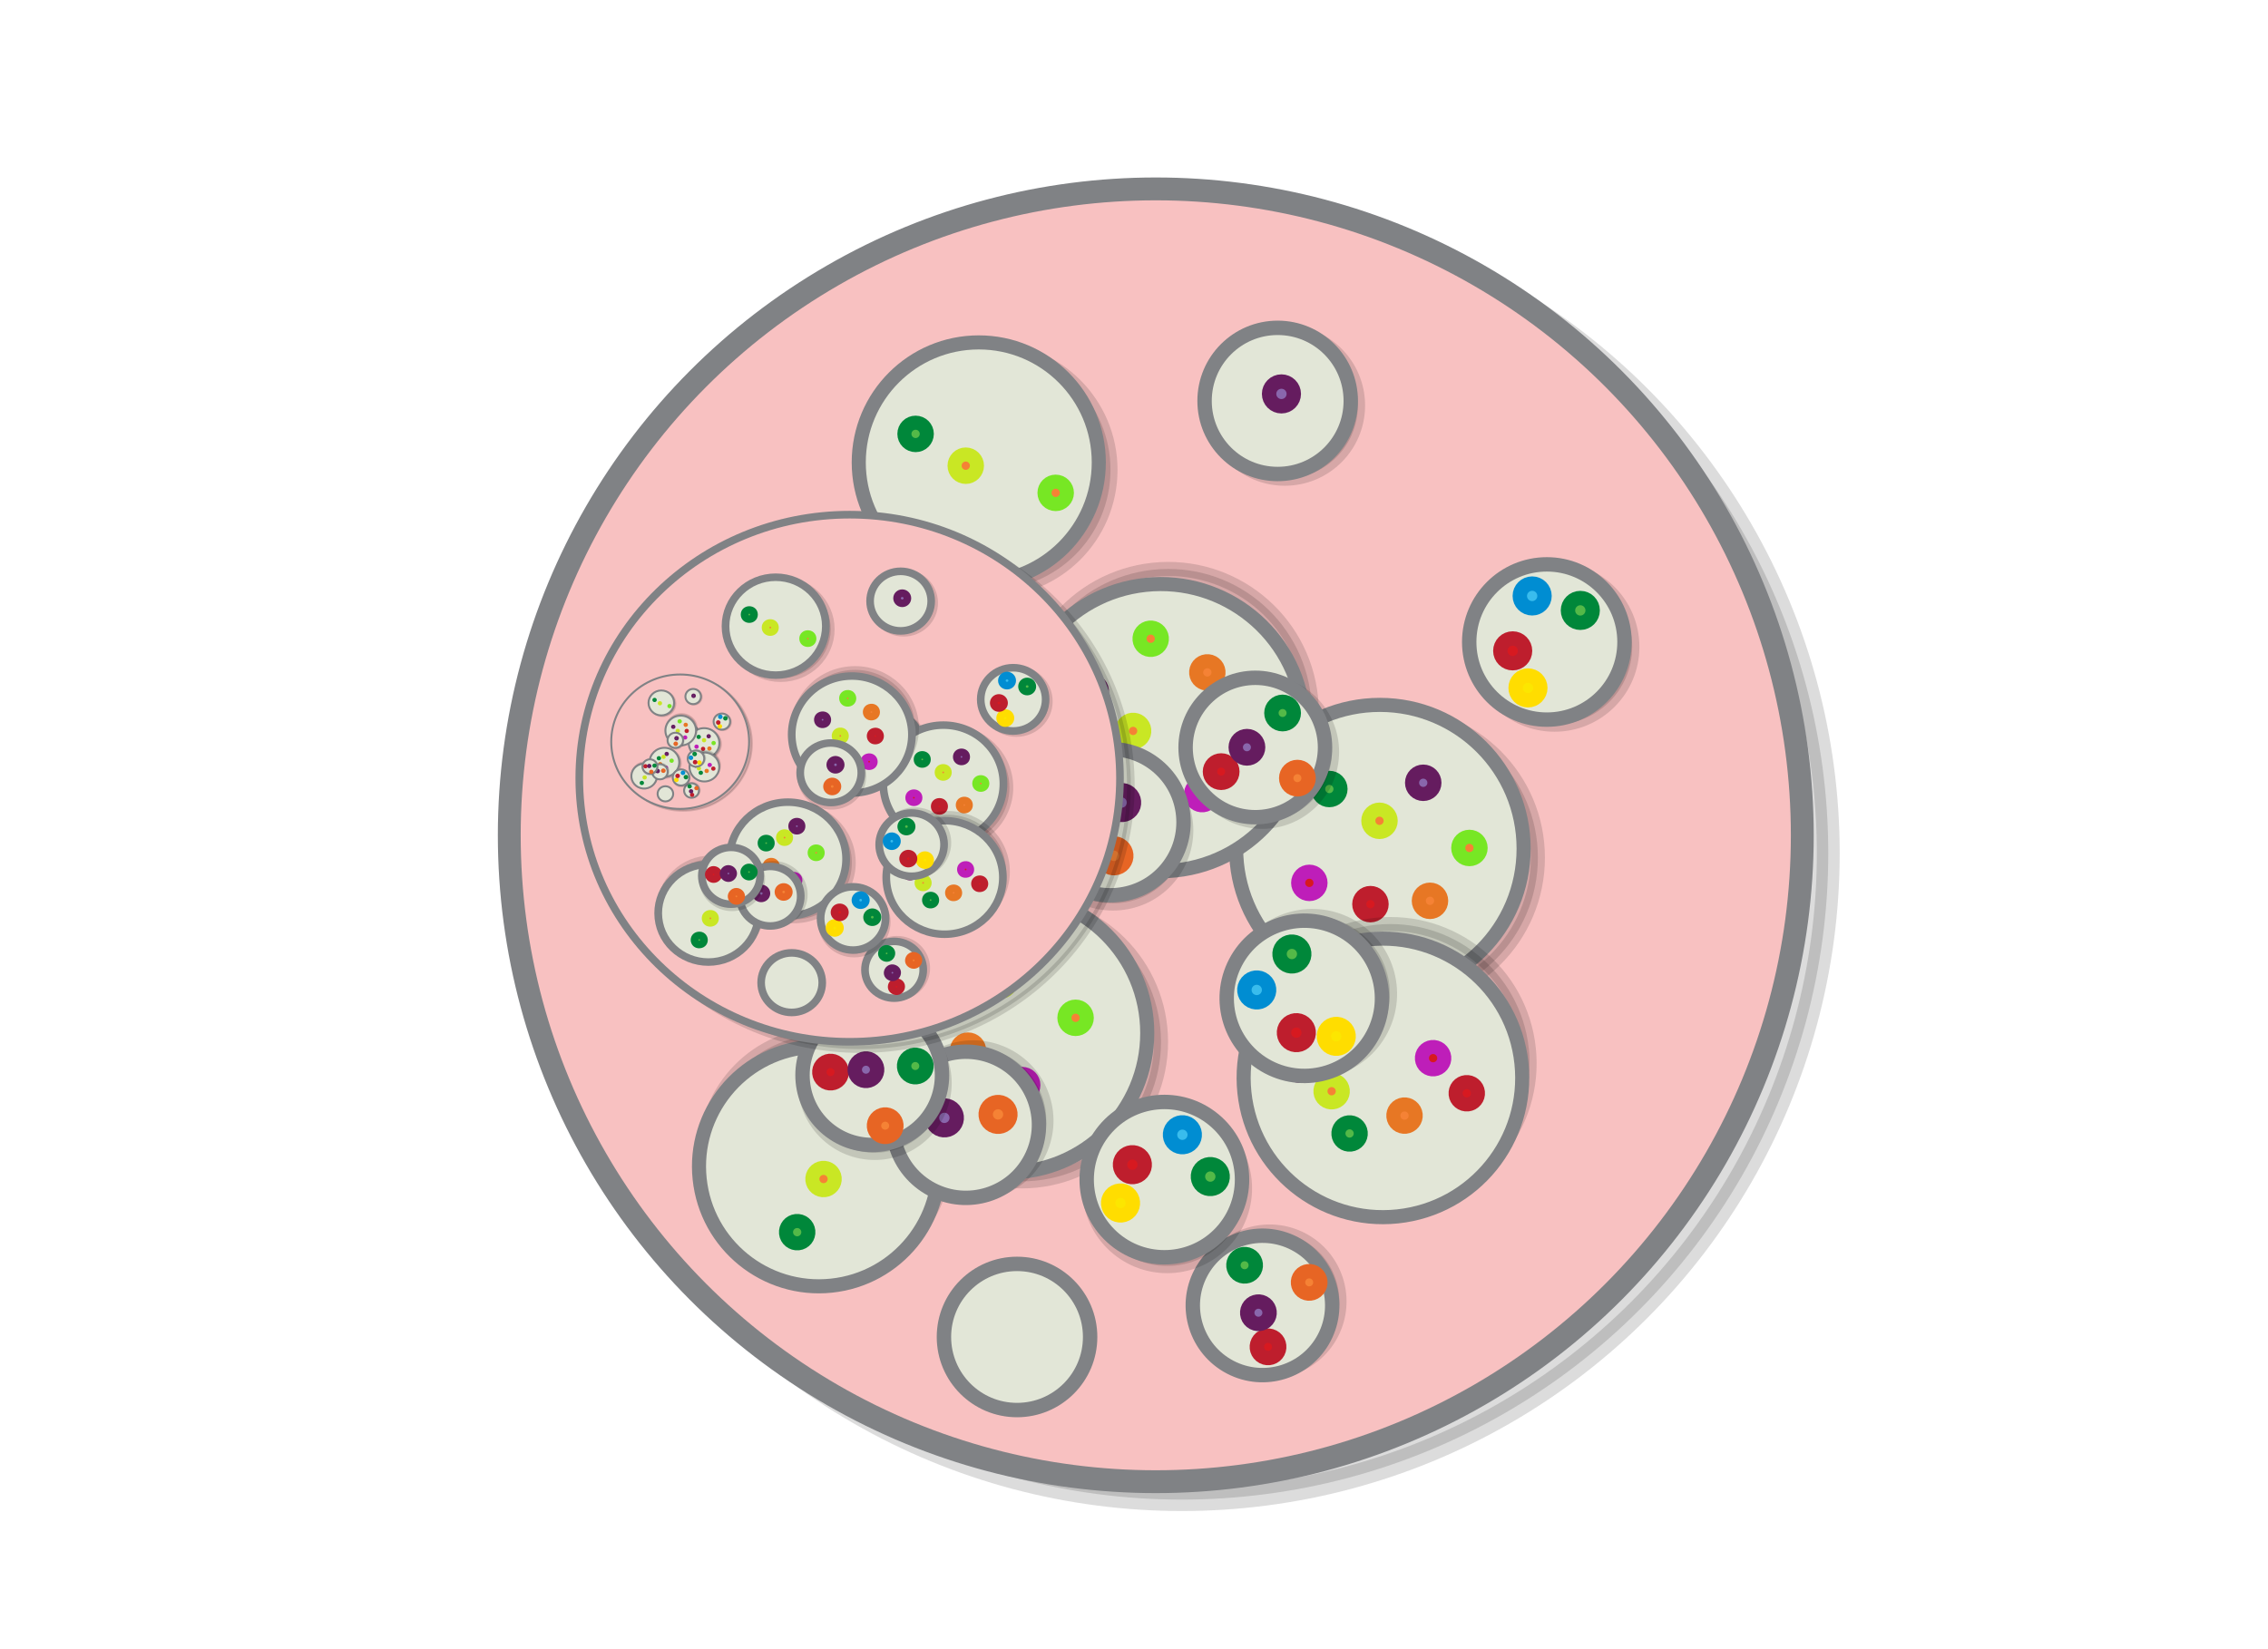 <?xml version="1.0" encoding="UTF-8" standalone="no"?>
<svg
   xmlns:dc="http://purl.org/dc/elements/1.1/"
   xmlns:cc="http://creativecommons.org/ns#"
   xmlns:rdf="http://www.w3.org/1999/02/22-rdf-syntax-ns#"
   xmlns:svg="http://www.w3.org/2000/svg"
   xmlns="http://www.w3.org/2000/svg"
   xmlns:sodipodi="http://sodipodi.sourceforge.net/DTD/sodipodi-0.dtd"
   xmlns:inkscape="http://www.inkscape.org/namespaces/inkscape"
   viewBox="0 0 595.3 432.9"
   version="1.1"
   id="svg7816"
   sodipodi:docname="russells_paradox_2.svg"
   inkscape:version="0.92.4 (5da689c313, 2019-01-14)">
  <defs
     id="defs7820">
    <inkscape:perspective
       sodipodi:type="inkscape:persp3d"
       inkscape:vp_x="0 : 216.45 : 1"
       inkscape:vp_y="0 : 1000 : 0"
       inkscape:vp_z="595.3 : 216.45 : 1"
       inkscape:persp3d-origin="297.65 : 144.3 : 1"
       id="perspective1172" />
  </defs>
  <sodipodi:namedview
     pagecolor="#ffffff"
     bordercolor="#666666"
     borderopacity="1"
     objecttolerance="10"
     gridtolerance="10"
     guidetolerance="10"
     inkscape:pageopacity="0"
     inkscape:pageshadow="2"
     inkscape:window-width="1920"
     inkscape:window-height="1057"
     id="namedview7818"
     showgrid="false"
     inkscape:zoom="1"
     inkscape:cx="183.12744"
     inkscape:cy="321.00458"
     inkscape:window-x="-8"
     inkscape:window-y="-8"
     inkscape:window-maximized="1"
     inkscape:current-layer="g853"
     inkscape:snap-global="false" />
  <circle
     stroke-miterlimit="10"
     cx="310.185"
     cy="223.987"
     r="169.694"
     id="circle7764"
     style="opacity:0.14;stroke:#000000;stroke-width:6;stroke-miterlimit:10;stroke-dasharray:none" />
  <circle
     stroke-miterlimit="10"
     cx="303.368"
     cy="219.285"
     r="169.694"
     id="circle7766"
     style="fill:#f8c1c1;stroke:#808285;stroke-width:6;stroke-miterlimit:10;stroke-dasharray:none;fill-opacity:1" />
  <g
     id="g853-0"
     transform="matrix(0.306,0,0,0.306,385.147,127.177)"
     style="stroke-width:12.095;stroke-miterlimit:10;stroke-dasharray:none">
    <circle
       style="opacity:0.14;stroke:#000000;stroke-width:12.095;stroke-miterlimit:10;stroke-dasharray:none"
       id="circle7768-2"
       r="102.951"
       cy="-12.502"
       cx="-409.071"
       stroke-miterlimit="10" />
    <circle
       style="fill:#e2e6d7;fill-opacity:1;stroke:#808285;stroke-width:12.095;stroke-miterlimit:10;stroke-dasharray:none"
       id="circle7770-0"
       r="102.951"
       cy="-18.905"
       cx="-419.087"
       stroke-miterlimit="10" />
    <circle
       style="opacity:0.14;stroke:#000000;stroke-width:12.095;stroke-miterlimit:10;stroke-dasharray:none"
       id="circle7776-8"
       r="119.6"
       cy="478.304"
       cx="-382.375"
       stroke-miterlimit="10" />
    <circle
       style="fill:#e2e6d7;fill-opacity:1;stroke:#808285;stroke-width:12.095;stroke-miterlimit:10;stroke-dasharray:none"
       id="circle7778-7"
       r="119.6"
       cy="470.704"
       cx="-394.175"
       stroke-miterlimit="10" />
    <circle
       style="fill:#d71920;stroke:#be1eb9;stroke-width:12.095;stroke-miterlimit:10;stroke-dasharray:none;stroke-opacity:1"
       id="circle7780-3"
       r="9.6"
       cy="515.324"
       cx="-381.835"
       stroke-miterlimit="10" />
    <circle
       style="fill:#f58235;stroke:#77e724;stroke-width:12.095;stroke-miterlimit:10;stroke-dasharray:none;stroke-opacity:1"
       id="circle7782-3"
       r="9.6"
       cy="457.587"
       cx="-336.049"
       stroke-miterlimit="10" />
    <circle
       style="fill:#8967ac;stroke:#651c5f;stroke-width:12.095;stroke-miterlimit:10;stroke-dasharray:none"
       id="circle7784-1"
       r="9.6"
       cy="401.666"
       cx="-375.672"
       stroke-miterlimit="10" />
    <circle
       style="fill:#54b948;stroke:#00873a;stroke-width:12.095;stroke-miterlimit:10;stroke-dasharray:none"
       id="circle7786-9"
       r="9.6"
       cy="437.238"
       cx="-438.647"
       stroke-miterlimit="10" />
    <circle
       style="opacity:0.14;stroke:#000000;stroke-width:12.095;stroke-miterlimit:10;stroke-dasharray:none"
       id="circle7764-0-8"
       r="123.298"
       cy="320.196"
       cx="-62.814"
       stroke-miterlimit="10" />
    <circle
       style="fill:#e2e6d7;fill-opacity:1;stroke:#808285;stroke-width:12.095;stroke-miterlimit:10;stroke-dasharray:none"
       id="circle7766-2-3"
       r="123.298"
       cy="312.421"
       cx="-75.032"
       stroke-miterlimit="10" />
    <circle
       style="fill:#f58235;stroke:#e77724;stroke-width:12.095;stroke-miterlimit:10;stroke-dasharray:none;stroke-opacity:1"
       id="circle7782-3-9"
       r="9.6"
       cy="485.767"
       cx="-428.312"
       stroke-miterlimit="10" />
    <circle
       style="fill:#f58235;stroke:#c9e724;stroke-width:12.095;stroke-miterlimit:10;stroke-dasharray:none;stroke-opacity:1"
       id="circle7782-3-3"
       r="9.6"
       cy="425.699"
       cx="-400.934"
       stroke-miterlimit="10" />
    <circle
       style="fill:#d71920;stroke:#be1e2d;stroke-width:12.095;stroke-miterlimit:10;stroke-dasharray:none"
       id="circle7780-3-8"
       r="9.6"
       cy="540.932"
       cx="-414.827"
       stroke-miterlimit="10" />
    <circle
       style="fill:#d71920;stroke:#be1eb9;stroke-width:12.095;stroke-miterlimit:10;stroke-dasharray:none;stroke-opacity:1"
       id="circle7780-3-4"
       r="9.6"
       cy="341.825"
       cx="-135.536"
       stroke-miterlimit="10" />
    <circle
       style="fill:#f58235;stroke:#77e724;stroke-width:12.095;stroke-miterlimit:10;stroke-dasharray:none;stroke-opacity:1"
       id="circle7782-3-7"
       r="9.6"
       cy="311.875"
       cx="1.782"
       stroke-miterlimit="10" />
    <circle
       style="fill:#8967ac;stroke:#651c5f;stroke-width:12.095;stroke-miterlimit:10;stroke-dasharray:none"
       id="circle7784-1-0"
       r="9.6"
       cy="255.954"
       cx="-37.841"
       stroke-miterlimit="10" />
    <circle
       style="fill:#54b948;stroke:#00873a;stroke-width:12.095;stroke-miterlimit:10;stroke-dasharray:none"
       id="circle7786-9-0"
       r="9.6"
       cy="261.287"
       cx="-118.386"
       stroke-miterlimit="10" />
    <circle
       style="fill:#f58235;stroke:#e77724;stroke-width:12.095;stroke-miterlimit:10;stroke-dasharray:none;stroke-opacity:1"
       id="circle7782-3-9-0"
       r="9.6"
       cy="357.217"
       cx="-32.047"
       stroke-miterlimit="10" />
    <circle
       style="fill:#f58235;stroke:#c9e724;stroke-width:12.095;stroke-miterlimit:10;stroke-dasharray:none;stroke-opacity:1"
       id="circle7782-3-3-7"
       r="9.6"
       cy="288.568"
       cx="-75.362"
       stroke-miterlimit="10" />
    <circle
       style="fill:#d71920;stroke:#be1e2d;stroke-width:12.095;stroke-miterlimit:10;stroke-dasharray:none"
       id="circle7780-3-8-7"
       r="9.6"
       cy="360.077"
       cx="-83.126"
       stroke-miterlimit="10" />
    <circle
       style="fill:#f58235;stroke:#77e724;stroke-width:12.095;stroke-miterlimit:10;stroke-dasharray:none;stroke-opacity:1"
       id="circle7782-3-7-8"
       r="9.6"
       cy="7.227"
       cx="-353.109"
       stroke-miterlimit="10" />
    <circle
       style="fill:#54b948;stroke:#00873a;stroke-width:12.095;stroke-miterlimit:10;stroke-dasharray:none"
       id="circle7786-9-0-9"
       r="9.6"
       cy="-43.361"
       cx="-473.277"
       stroke-miterlimit="10" />
    <circle
       style="fill:#f58235;stroke:#c9e724;stroke-width:12.095;stroke-miterlimit:10;stroke-dasharray:none;stroke-opacity:1"
       id="circle7782-3-3-7-4"
       r="9.6"
       cy="-16.08"
       cx="-430.252"
       stroke-miterlimit="10" />
  </g>
  <g
     id="g853-0-7"
     transform="matrix(-0.032,-0.304,0.304,-0.032,207.28,178.209)"
     style="stroke-width:12.095;stroke-miterlimit:10;stroke-dasharray:none">
    <circle
       style="opacity:0.14;stroke:#000000;stroke-width:12.095;stroke-miterlimit:10;stroke-dasharray:none"
       id="circle7768-2-2"
       r="102.951"
       cy="-12.502"
       cx="-409.071"
       stroke-miterlimit="10" />
    <circle
       style="fill:#e2e6d7;fill-opacity:1;stroke:#808285;stroke-width:12.095;stroke-miterlimit:10;stroke-dasharray:none"
       id="circle7770-0-0"
       r="102.951"
       cy="-18.905"
       cx="-419.087"
       stroke-miterlimit="10" />
    <circle
       style="opacity:0.14;stroke:#000000;stroke-width:12.095;stroke-miterlimit:10;stroke-dasharray:none"
       id="circle7776-8-6"
       r="119.6"
       cy="478.304"
       cx="-382.375"
       stroke-miterlimit="10" />
    <circle
       style="fill:#e2e6d7;fill-opacity:1;stroke:#808285;stroke-width:12.095;stroke-miterlimit:10;stroke-dasharray:none"
       id="circle7778-7-9"
       r="119.6"
       cy="470.704"
       cx="-394.175"
       stroke-miterlimit="10" />
    <circle
       style="fill:#d71920;stroke:#be1eb9;stroke-width:12.095;stroke-miterlimit:10;stroke-dasharray:none;stroke-opacity:1"
       id="circle7780-3-80"
       r="9.6"
       cy="515.324"
       cx="-381.835"
       stroke-miterlimit="10" />
    <circle
       style="fill:#f58235;stroke:#77e724;stroke-width:12.095;stroke-miterlimit:10;stroke-dasharray:none;stroke-opacity:1"
       id="circle7782-3-1"
       r="9.6"
       cy="457.587"
       cx="-336.049"
       stroke-miterlimit="10" />
    <circle
       style="fill:#8967ac;stroke:#651c5f;stroke-width:12.095;stroke-miterlimit:10;stroke-dasharray:none"
       id="circle7784-1-9"
       r="9.6"
       cy="401.666"
       cx="-375.672"
       stroke-miterlimit="10" />
    <circle
       style="fill:#54b948;stroke:#00873a;stroke-width:12.095;stroke-miterlimit:10;stroke-dasharray:none"
       id="circle7786-9-5"
       r="9.6"
       cy="437.238"
       cx="-438.647"
       stroke-miterlimit="10" />
    <circle
       style="opacity:0.14;stroke:#000000;stroke-width:12.095;stroke-miterlimit:10;stroke-dasharray:none"
       id="circle7764-0-8-7"
       r="123.298"
       cy="320.196"
       cx="-62.814"
       stroke-miterlimit="10" />
    <circle
       style="fill:#e2e6d7;fill-opacity:1;stroke:#808285;stroke-width:12.095;stroke-miterlimit:10;stroke-dasharray:none"
       id="circle7766-2-3-1"
       r="123.298"
       cy="312.421"
       cx="-75.032"
       stroke-miterlimit="10" />
    <circle
       style="fill:#f58235;stroke:#e77724;stroke-width:12.095;stroke-miterlimit:10;stroke-dasharray:none;stroke-opacity:1"
       id="circle7782-3-9-06"
       r="9.6"
       cy="485.767"
       cx="-428.312"
       stroke-miterlimit="10" />
    <circle
       style="fill:#f58235;stroke:#c9e724;stroke-width:12.095;stroke-miterlimit:10;stroke-dasharray:none;stroke-opacity:1"
       id="circle7782-3-3-8"
       r="9.6"
       cy="425.699"
       cx="-400.934"
       stroke-miterlimit="10" />
    <circle
       style="fill:#d71920;stroke:#be1e2d;stroke-width:12.095;stroke-miterlimit:10;stroke-dasharray:none"
       id="circle7780-3-8-9"
       r="9.6"
       cy="540.932"
       cx="-414.827"
       stroke-miterlimit="10" />
    <circle
       style="fill:#d71920;stroke:#be1eb9;stroke-width:12.095;stroke-miterlimit:10;stroke-dasharray:none;stroke-opacity:1"
       id="circle7780-3-4-6"
       r="9.6"
       cy="341.825"
       cx="-135.536"
       stroke-miterlimit="10" />
    <circle
       style="fill:#f58235;stroke:#77e724;stroke-width:12.095;stroke-miterlimit:10;stroke-dasharray:none;stroke-opacity:1"
       id="circle7782-3-7-9"
       r="9.6"
       cy="311.875"
       cx="1.782"
       stroke-miterlimit="10" />
    <circle
       style="fill:#8967ac;stroke:#651c5f;stroke-width:12.095;stroke-miterlimit:10;stroke-dasharray:none"
       id="circle7784-1-0-6"
       r="9.6"
       cy="255.954"
       cx="-37.841"
       stroke-miterlimit="10" />
    <circle
       style="fill:#54b948;stroke:#00873a;stroke-width:12.095;stroke-miterlimit:10;stroke-dasharray:none"
       id="circle7786-9-0-1"
       r="9.6"
       cy="261.287"
       cx="-118.386"
       stroke-miterlimit="10" />
    <circle
       style="fill:#f58235;stroke:#e77724;stroke-width:12.095;stroke-miterlimit:10;stroke-dasharray:none;stroke-opacity:1"
       id="circle7782-3-9-0-9"
       r="9.6"
       cy="357.217"
       cx="-32.047"
       stroke-miterlimit="10" />
    <circle
       style="fill:#f58235;stroke:#c9e724;stroke-width:12.095;stroke-miterlimit:10;stroke-dasharray:none;stroke-opacity:1"
       id="circle7782-3-3-7-3"
       r="9.6"
       cy="288.568"
       cx="-75.362"
       stroke-miterlimit="10" />
    <circle
       style="fill:#d71920;stroke:#be1e2d;stroke-width:12.095;stroke-miterlimit:10;stroke-dasharray:none"
       id="circle7780-3-8-7-5"
       r="9.6"
       cy="360.077"
       cx="-83.126"
       stroke-miterlimit="10" />
    <circle
       style="fill:#f58235;stroke:#77e724;stroke-width:12.095;stroke-miterlimit:10;stroke-dasharray:none;stroke-opacity:1"
       id="circle7782-3-7-8-7"
       r="9.6"
       cy="7.227"
       cx="-353.109"
       stroke-miterlimit="10" />
    <circle
       style="fill:#54b948;stroke:#00873a;stroke-width:12.095;stroke-miterlimit:10;stroke-dasharray:none"
       id="circle7786-9-0-9-8"
       r="9.6"
       cy="-43.361"
       cx="-473.277"
       stroke-miterlimit="10" />
    <circle
       style="fill:#f58235;stroke:#c9e724;stroke-width:12.095;stroke-miterlimit:10;stroke-dasharray:none;stroke-opacity:1"
       id="circle7782-3-3-7-4-8"
       r="9.6"
       cy="-16.08"
       cx="-430.252"
       stroke-miterlimit="10" />
  </g>
  <g
     id="g853-8"
     transform="matrix(0.142,-0.271,0.271,0.142,267.467,197.889)"
     style="stroke-width:12.355;stroke-miterlimit:10;stroke-dasharray:none">
    <circle
       style="opacity:0.14;stroke:#000000;stroke-width:12.355;stroke-miterlimit:10;stroke-dasharray:none"
       id="circle7768-6"
       r="62.7"
       cy="111.285"
       cx="-297.022"
       stroke-miterlimit="10" />
    <circle
       style="fill:#e2e6d7;fill-opacity:1;stroke:#808285;stroke-width:12.355;stroke-miterlimit:10;stroke-dasharray:none"
       id="circle7770-4"
       r="62.7"
       cy="107.386"
       cx="-303.123"
       stroke-miterlimit="10" />
    <circle
       style="opacity:0.14;stroke:#000000;stroke-width:12.355;stroke-miterlimit:10;stroke-dasharray:none"
       id="circle7776-5"
       r="59.8"
       cy="408.527"
       cx="-316.397"
       stroke-miterlimit="10" />
    <circle
       style="fill:#e2e6d7;fill-opacity:1;stroke:#808285;stroke-width:12.355;stroke-miterlimit:10;stroke-dasharray:none"
       id="circle7778-5"
       r="59.8"
       cy="404.727"
       cx="-322.297"
       stroke-miterlimit="10" />
    <circle
       style="fill:#d71920;stroke:#be1e2d;stroke-width:12.355;stroke-miterlimit:10;stroke-dasharray:none"
       id="circle7780-4"
       r="9.6"
       cy="425.427"
       cx="-351.597"
       stroke-miterlimit="10" />
    <circle
       style="fill:#f58235;stroke:#e76524;stroke-width:12.355;stroke-miterlimit:10;stroke-dasharray:none"
       id="circle7782-2"
       r="9.6"
       cy="431.027"
       cx="-286.197"
       stroke-miterlimit="10" />
    <circle
       style="fill:#8967ac;stroke:#651c5f;stroke-width:12.355;stroke-miterlimit:10;stroke-dasharray:none"
       id="circle7784-4"
       r="9.6"
       cy="404.527"
       cx="-329.497"
       stroke-miterlimit="10" />
    <circle
       style="fill:#54b948;stroke:#00873a;stroke-width:12.355;stroke-miterlimit:10;stroke-dasharray:none"
       id="circle7786-8"
       r="9.6"
       cy="375.127"
       cx="-298.897"
       stroke-miterlimit="10" />
    <circle
       style="fill:#8967ac;stroke:#651c5f;stroke-width:12.355;stroke-miterlimit:10;stroke-dasharray:none"
       id="circle7808-8"
       r="10.6"
       cy="88.286"
       cx="-306.422"
       stroke-miterlimit="10" />
    <circle
       style="fill:#f58235;stroke:#e76524;stroke-width:12.355;stroke-miterlimit:10;stroke-dasharray:none"
       id="circle7810-9"
       r="10.6"
       cy="127.686"
       cx="-282.422"
       stroke-miterlimit="10" />
    <circle
       style="opacity:0.14;stroke:#000000;stroke-width:12.355;stroke-miterlimit:10;stroke-dasharray:none"
       id="circle7764-0-7"
       r="66.6"
       cy="318.409"
       cx="-65.623"
       stroke-miterlimit="10" />
    <circle
       style="fill:#e2e6d7;fill-opacity:1;stroke:#808285;stroke-width:12.355;stroke-miterlimit:10;stroke-dasharray:none"
       id="circle7766-2-4"
       r="66.6"
       cy="314.209"
       cx="-72.223"
       stroke-miterlimit="10" />
    <circle
       style="fill:#fce600;stroke:#ffdd00;stroke-width:12.355;stroke-miterlimit:10;stroke-dasharray:none"
       id="circle7800-8-1"
       r="10.6"
       cy="353.609"
       cx="-88.423"
       stroke-miterlimit="10" />
    <circle
       style="fill:#39bced;stroke:#008dd2;stroke-width:12.355;stroke-miterlimit:10;stroke-dasharray:none"
       id="circle7802-8-3"
       r="10.6"
       cy="274.709"
       cx="-84.823"
       stroke-miterlimit="10" />
    <circle
       style="fill:#54b948;stroke:#00873a;stroke-width:12.355;stroke-miterlimit:10;stroke-dasharray:none"
       id="circle7804-1-9"
       r="10.6"
       cy="287.109"
       cx="-43.523"
       stroke-miterlimit="10" />
    <circle
       style="fill:#d71920;stroke:#be1e2d;stroke-width:12.355;stroke-miterlimit:10;stroke-dasharray:none"
       id="circle7806-3-9"
       r="10.6"
       cy="321.809"
       cx="-101.523"
       stroke-miterlimit="10" />
  </g>
  <g
     id="g853-5"
     transform="matrix(0.236,0.195,-0.195,0.236,383.935,249.61)"
     style="stroke-width:12.355;stroke-miterlimit:10;stroke-dasharray:none">
    <circle
       style="opacity:0.14;stroke:#000000;stroke-width:12.355;stroke-miterlimit:10;stroke-dasharray:none"
       id="circle7768-8"
       r="62.7"
       cy="111.285"
       cx="-297.022"
       stroke-miterlimit="10" />
    <circle
       style="fill:#e2e6d7;fill-opacity:1;stroke:#808285;stroke-width:12.355;stroke-miterlimit:10;stroke-dasharray:none"
       id="circle7770-2"
       r="62.7"
       cy="107.386"
       cx="-303.123"
       stroke-miterlimit="10" />
    <circle
       style="opacity:0.14;stroke:#000000;stroke-width:12.355;stroke-miterlimit:10;stroke-dasharray:none"
       id="circle7776-2"
       r="59.8"
       cy="408.527"
       cx="-316.397"
       stroke-miterlimit="10" />
    <circle
       style="fill:#e2e6d7;fill-opacity:1;stroke:#808285;stroke-width:12.355;stroke-miterlimit:10;stroke-dasharray:none"
       id="circle7778-3"
       r="59.8"
       cy="404.727"
       cx="-322.297"
       stroke-miterlimit="10" />
    <circle
       style="fill:#d71920;stroke:#be1e2d;stroke-width:12.355;stroke-miterlimit:10;stroke-dasharray:none"
       id="circle7780-37"
       r="9.6"
       cy="425.427"
       cx="-351.597"
       stroke-miterlimit="10" />
    <circle
       style="fill:#f58235;stroke:#e76524;stroke-width:12.355;stroke-miterlimit:10;stroke-dasharray:none"
       id="circle7782-6"
       r="9.6"
       cy="431.027"
       cx="-286.197"
       stroke-miterlimit="10" />
    <circle
       style="fill:#8967ac;stroke:#651c5f;stroke-width:12.355;stroke-miterlimit:10;stroke-dasharray:none"
       id="circle7784-0"
       r="9.6"
       cy="404.527"
       cx="-329.497"
       stroke-miterlimit="10" />
    <circle
       style="fill:#54b948;stroke:#00873a;stroke-width:12.355;stroke-miterlimit:10;stroke-dasharray:none"
       id="circle7786-5"
       r="9.6"
       cy="375.127"
       cx="-298.897"
       stroke-miterlimit="10" />
    <circle
       style="fill:#8967ac;stroke:#651c5f;stroke-width:12.355;stroke-miterlimit:10;stroke-dasharray:none"
       id="circle7808-0"
       r="10.6"
       cy="88.286"
       cx="-306.422"
       stroke-miterlimit="10" />
    <circle
       style="fill:#f58235;stroke:#e76524;stroke-width:12.355;stroke-miterlimit:10;stroke-dasharray:none"
       id="circle7810-7"
       r="10.6"
       cy="127.686"
       cx="-282.422"
       stroke-miterlimit="10" />
    <circle
       style="opacity:0.14;stroke:#000000;stroke-width:12.355;stroke-miterlimit:10;stroke-dasharray:none"
       id="circle7764-0-3"
       r="66.6"
       cy="318.409"
       cx="-65.623"
       stroke-miterlimit="10" />
    <circle
       style="fill:#e2e6d7;fill-opacity:1;stroke:#808285;stroke-width:12.355;stroke-miterlimit:10;stroke-dasharray:none"
       id="circle7766-2-7"
       r="66.6"
       cy="314.209"
       cx="-72.223"
       stroke-miterlimit="10" />
    <circle
       style="fill:#fce600;stroke:#ffdd00;stroke-width:12.355;stroke-miterlimit:10;stroke-dasharray:none"
       id="circle7800-8-7"
       r="10.6"
       cy="353.609"
       cx="-88.423"
       stroke-miterlimit="10" />
    <circle
       style="fill:#39bced;stroke:#008dd2;stroke-width:12.355;stroke-miterlimit:10;stroke-dasharray:none"
       id="circle7802-8-5"
       r="10.6"
       cy="274.709"
       cx="-84.823"
       stroke-miterlimit="10" />
    <circle
       style="fill:#54b948;stroke:#00873a;stroke-width:12.355;stroke-miterlimit:10;stroke-dasharray:none"
       id="circle7804-1-2"
       r="10.6"
       cy="287.109"
       cx="-43.523"
       stroke-miterlimit="10" />
    <circle
       style="fill:#d71920;stroke:#be1e2d;stroke-width:12.355;stroke-miterlimit:10;stroke-dasharray:none"
       id="circle7806-3-6"
       r="10.6"
       cy="321.809"
       cx="-101.523"
       stroke-miterlimit="10" />
  </g>
  <g
     id="g853"
     transform="matrix(0.306,0,0,0.306,428.115,72.391)"
     style="stroke-width:12.355;stroke-miterlimit:10;stroke-dasharray:none">
    <circle
       style="opacity:0.14;stroke:#000000;stroke-width:12.355;stroke-miterlimit:10;stroke-dasharray:none"
       id="circle7768"
       r="62.7"
       cy="111.285"
       cx="-297.022"
       stroke-miterlimit="10" />
    <circle
       style="fill:#e2e6d7;stroke:#808285;stroke-width:12.355;stroke-miterlimit:10;stroke-dasharray:none;fill-opacity:1"
       id="circle7770"
       r="62.7"
       cy="107.386"
       cx="-303.123"
       stroke-miterlimit="10" />
    <circle
       style="opacity:0.14;stroke:#000000;stroke-width:12.355;stroke-miterlimit:10;stroke-dasharray:none"
       id="circle7776"
       r="59.8"
       cy="408.527"
       cx="-316.397"
       stroke-miterlimit="10" />
    <circle
       style="fill:#e2e6d7;stroke:#808285;stroke-width:12.355;stroke-miterlimit:10;stroke-dasharray:none;fill-opacity:1"
       id="circle7778"
       r="59.8"
       cy="404.727"
       cx="-322.297"
       stroke-miterlimit="10" />
    <circle
       style="fill:#d71920;stroke:#be1e2d;stroke-width:12.355;stroke-miterlimit:10;stroke-dasharray:none"
       id="circle7780"
       r="9.6"
       cy="425.427"
       cx="-351.597"
       stroke-miterlimit="10" />
    <circle
       style="fill:#f58235;stroke:#e76524;stroke-width:12.355;stroke-miterlimit:10;stroke-dasharray:none"
       id="circle7782"
       r="9.6"
       cy="431.027"
       cx="-286.197"
       stroke-miterlimit="10" />
    <circle
       style="fill:#8967ac;stroke:#651c5f;stroke-width:12.355;stroke-miterlimit:10;stroke-dasharray:none"
       id="circle7784"
       r="9.6"
       cy="404.527"
       cx="-329.497"
       stroke-miterlimit="10" />
    <circle
       style="fill:#54b948;stroke:#00873a;stroke-width:12.355;stroke-miterlimit:10;stroke-dasharray:none"
       id="circle7786"
       r="9.6"
       cy="375.127"
       cx="-298.897"
       stroke-miterlimit="10" />
    <circle
       style="fill:#8967ac;stroke:#651c5f;stroke-width:12.355;stroke-miterlimit:10;stroke-dasharray:none"
       id="circle7808"
       r="10.6"
       cy="101.362"
       cx="-299.884"
       stroke-miterlimit="10" />
    <circle
       style="opacity:0.14;stroke:#000000;stroke-width:12.355;stroke-miterlimit:10;stroke-dasharray:none"
       id="circle7764-0"
       r="66.6"
       cy="318.409"
       cx="-65.623"
       stroke-miterlimit="10" />
    <circle
       style="fill:#e2e6d7;stroke:#808285;stroke-width:12.355;stroke-miterlimit:10;stroke-dasharray:none;fill-opacity:1"
       id="circle7766-2"
       r="66.6"
       cy="314.209"
       cx="-72.223"
       stroke-miterlimit="10" />
    <circle
       style="fill:#fce600;stroke:#ffdd00;stroke-width:12.355;stroke-miterlimit:10;stroke-dasharray:none"
       id="circle7800-8"
       r="10.6"
       cy="353.609"
       cx="-88.423"
       stroke-miterlimit="10" />
    <circle
       style="fill:#39bced;stroke:#008dd2;stroke-width:12.355;stroke-miterlimit:10;stroke-dasharray:none"
       id="circle7802-8"
       r="10.6"
       cy="274.709"
       cx="-84.823"
       stroke-miterlimit="10" />
    <circle
       style="fill:#54b948;stroke:#00873a;stroke-width:12.355;stroke-miterlimit:10;stroke-dasharray:none"
       id="circle7804-1"
       r="10.6"
       cy="287.109"
       cx="-43.523"
       stroke-miterlimit="10" />
    <circle
       style="fill:#d71920;stroke:#be1e2d;stroke-width:12.355;stroke-miterlimit:10;stroke-dasharray:none"
       id="circle7806-3"
       r="10.6"
       cy="321.809"
       cx="-101.523"
       stroke-miterlimit="10" />
    <circle
       style="fill:#e2e6d7;fill-opacity:1;stroke:#808285;stroke-width:12.355;stroke-miterlimit:10;stroke-dasharray:none"
       id="circle7770-49"
       r="62.7"
       cy="910.446"
       cx="-526.685"
       stroke-miterlimit="10" />
    <g
       id="g2460"
       style="stroke-width:6.538;stroke-miterlimit:10;stroke-dasharray:none">
      <ellipse
         ry="226.115"
         rx="231.899"
         style="opacity:0.14;stroke:#000000;stroke-width:6.538;stroke-miterlimit:10;stroke-dasharray:none"
         id="circle7764-9"
         cy="437.356"
         cx="-660.96"
         stroke-miterlimit="10" />
      <ellipse
         ry="226.115"
         rx="231.899"
         style="fill:#f8c1c1;fill-opacity:1;stroke:#808285;stroke-width:6.538;stroke-miterlimit:10;stroke-dasharray:none"
         id="circle7766-4"
         cy="431.091"
         cx="-670.275"
         stroke-miterlimit="10" />
      <ellipse
         ry="25.557"
         rx="26.211"
         stroke-miterlimit="10"
         cx="-623.967"
         cy="280.717"
         id="circle7768-23"
         style="opacity:0.14;stroke:#000000;stroke-width:6.538;stroke-miterlimit:10;stroke-dasharray:none" />
      <ellipse
         ry="25.557"
         rx="26.211"
         stroke-miterlimit="10"
         cx="-626.517"
         cy="279.128"
         id="circle7770-26"
         style="fill:#e2e6d7;fill-opacity:1;stroke:#808285;stroke-width:6.538;stroke-miterlimit:10;stroke-dasharray:none" />
      <ellipse
         ry="24.375"
         rx="24.999"
         stroke-miterlimit="10"
         cx="-632.066"
         cy="401.877"
         id="circle7776-6"
         style="opacity:0.14;stroke:#000000;stroke-width:6.538;stroke-miterlimit:10;stroke-dasharray:none" />
      <ellipse
         ry="24.375"
         rx="24.999"
         stroke-miterlimit="10"
         cx="-634.533"
         cy="400.328"
         id="circle7778-1"
         style="fill:#e2e6d7;fill-opacity:1;stroke:#808285;stroke-width:6.538;stroke-miterlimit:10;stroke-dasharray:none" />
      <ellipse
         ry="3.913"
         rx="4.013"
         stroke-miterlimit="10"
         cx="-646.781"
         cy="408.765"
         id="circle7780-377"
         style="fill:#d71920;stroke:#be1e2d;stroke-width:6.538;stroke-miterlimit:10;stroke-dasharray:none" />
      <ellipse
         ry="3.913"
         rx="4.013"
         stroke-miterlimit="10"
         cx="-619.442"
         cy="411.048"
         id="circle7782-4"
         style="fill:#f58235;stroke:#e76524;stroke-width:6.538;stroke-miterlimit:10;stroke-dasharray:none" />
      <ellipse
         ry="3.913"
         rx="4.013"
         stroke-miterlimit="10"
         cx="-637.543"
         cy="400.246"
         id="circle7784-13"
         style="fill:#8967ac;stroke:#651c5f;stroke-width:6.538;stroke-miterlimit:10;stroke-dasharray:none" />
      <ellipse
         ry="3.913"
         rx="4.013"
         stroke-miterlimit="10"
         cx="-624.751"
         cy="388.263"
         id="circle7786-7"
         style="fill:#54b948;stroke:#00873a;stroke-width:6.538;stroke-miterlimit:10;stroke-dasharray:none" />
      <ellipse
         ry="4.321"
         rx="4.431"
         stroke-miterlimit="10"
         cx="-625.164"
         cy="276.672"
         id="circle7808-6"
         style="fill:#8967ac;stroke:#651c5f;stroke-width:6.538;stroke-miterlimit:10;stroke-dasharray:none" />
      <ellipse
         ry="27.147"
         rx="27.841"
         stroke-miterlimit="10"
         cx="-527.233"
         cy="365.143"
         id="circle7764-0-72"
         style="opacity:0.14;stroke:#000000;stroke-width:6.538;stroke-miterlimit:10;stroke-dasharray:none" />
      <ellipse
         ry="27.147"
         rx="27.841"
         stroke-miterlimit="10"
         cx="-529.992"
         cy="363.432"
         id="circle7766-2-72"
         style="fill:#e2e6d7;fill-opacity:1;stroke:#808285;stroke-width:6.538;stroke-miterlimit:10;stroke-dasharray:none" />
      <ellipse
         ry="4.321"
         rx="4.431"
         stroke-miterlimit="10"
         cx="-536.764"
         cy="379.491"
         id="circle7800-8-70"
         style="fill:#fce600;stroke:#ffdd00;stroke-width:6.538;stroke-miterlimit:10;stroke-dasharray:none" />
      <ellipse
         ry="4.321"
         rx="4.431"
         stroke-miterlimit="10"
         cx="-535.259"
         cy="347.331"
         id="circle7802-8-1"
         style="fill:#39bced;stroke:#008dd2;stroke-width:6.538;stroke-miterlimit:10;stroke-dasharray:none" />
      <ellipse
         ry="4.321"
         rx="4.431"
         stroke-miterlimit="10"
         cx="-517.994"
         cy="352.385"
         id="circle7804-1-0"
         style="fill:#54b948;stroke:#00873a;stroke-width:6.538;stroke-miterlimit:10;stroke-dasharray:none" />
      <ellipse
         ry="4.321"
         rx="4.431"
         stroke-miterlimit="10"
         cx="-542.24"
         cy="366.529"
         id="circle7806-3-5"
         style="fill:#d71920;stroke:#be1e2d;stroke-width:6.538;stroke-miterlimit:10;stroke-dasharray:none" />
      <ellipse
         ry="25.557"
         rx="26.211"
         stroke-miterlimit="10"
         cx="-719.975"
         cy="606.466"
         id="circle7770-49-4"
         style="fill:#e2e6d7;fill-opacity:1;stroke:#808285;stroke-width:6.538;stroke-miterlimit:10;stroke-dasharray:none" />
      <g
         style="stroke-width:15.838;stroke-miterlimit:10;stroke-dasharray:none"
         transform="matrix(0.418,0,0,0.408,-558.518,308.358)"
         id="g853-0-76">
        <circle
           stroke-miterlimit="10"
           cx="-409.071"
           cy="-12.502"
           r="102.951"
           id="circle7768-2-8"
           style="opacity:0.14;stroke:#000000;stroke-width:15.838;stroke-miterlimit:10;stroke-dasharray:none" />
        <circle
           stroke-miterlimit="10"
           cx="-419.087"
           cy="-18.905"
           r="102.951"
           id="circle7770-0-3"
           style="fill:#e2e6d7;fill-opacity:1;stroke:#808285;stroke-width:15.838;stroke-miterlimit:10;stroke-dasharray:none" />
        <circle
           stroke-miterlimit="10"
           cx="-382.375"
           cy="478.304"
           r="119.6"
           id="circle7776-8-9"
           style="opacity:0.14;stroke:#000000;stroke-width:15.838;stroke-miterlimit:10;stroke-dasharray:none" />
        <circle
           stroke-miterlimit="10"
           cx="-394.175"
           cy="470.704"
           r="119.6"
           id="circle7778-7-1"
           style="fill:#e2e6d7;fill-opacity:1;stroke:#808285;stroke-width:15.838;stroke-miterlimit:10;stroke-dasharray:none" />
        <circle
           stroke-miterlimit="10"
           cx="-381.835"
           cy="515.324"
           r="9.6"
           id="circle7780-3-44"
           style="fill:#d71920;stroke:#be1eb9;stroke-width:15.838;stroke-miterlimit:10;stroke-dasharray:none;stroke-opacity:1" />
        <circle
           stroke-miterlimit="10"
           cx="-336.049"
           cy="457.587"
           r="9.6"
           id="circle7782-3-8"
           style="fill:#f58235;stroke:#77e724;stroke-width:15.838;stroke-miterlimit:10;stroke-dasharray:none;stroke-opacity:1" />
        <circle
           stroke-miterlimit="10"
           cx="-375.672"
           cy="401.666"
           r="9.6"
           id="circle7784-1-1"
           style="fill:#8967ac;stroke:#651c5f;stroke-width:15.838;stroke-miterlimit:10;stroke-dasharray:none" />
        <circle
           stroke-miterlimit="10"
           cx="-438.647"
           cy="437.238"
           r="9.6"
           id="circle7786-9-8"
           style="fill:#54b948;stroke:#00873a;stroke-width:15.838;stroke-miterlimit:10;stroke-dasharray:none" />
        <circle
           stroke-miterlimit="10"
           cx="-62.814"
           cy="320.196"
           r="123.298"
           id="circle7764-0-8-3"
           style="opacity:0.14;stroke:#000000;stroke-width:15.838;stroke-miterlimit:10;stroke-dasharray:none" />
        <circle
           stroke-miterlimit="10"
           cx="-75.032"
           cy="312.421"
           r="123.298"
           id="circle7766-2-3-5"
           style="fill:#e2e6d7;fill-opacity:1;stroke:#808285;stroke-width:15.838;stroke-miterlimit:10;stroke-dasharray:none" />
        <circle
           stroke-miterlimit="10"
           cx="-428.312"
           cy="485.767"
           r="9.6"
           id="circle7782-3-9-5"
           style="fill:#f58235;stroke:#e77724;stroke-width:15.838;stroke-miterlimit:10;stroke-dasharray:none;stroke-opacity:1" />
        <circle
           stroke-miterlimit="10"
           cx="-400.934"
           cy="425.699"
           r="9.6"
           id="circle7782-3-3-4"
           style="fill:#f58235;stroke:#c9e724;stroke-width:15.838;stroke-miterlimit:10;stroke-dasharray:none;stroke-opacity:1" />
        <circle
           stroke-miterlimit="10"
           cx="-414.827"
           cy="540.932"
           r="9.6"
           id="circle7780-3-8-6"
           style="fill:#d71920;stroke:#be1e2d;stroke-width:15.838;stroke-miterlimit:10;stroke-dasharray:none" />
        <circle
           stroke-miterlimit="10"
           cx="-135.536"
           cy="341.825"
           r="9.6"
           id="circle7780-3-4-3"
           style="fill:#d71920;stroke:#be1eb9;stroke-width:15.838;stroke-miterlimit:10;stroke-dasharray:none;stroke-opacity:1" />
        <circle
           stroke-miterlimit="10"
           cx="1.782"
           cy="311.875"
           r="9.6"
           id="circle7782-3-7-98"
           style="fill:#f58235;stroke:#77e724;stroke-width:15.838;stroke-miterlimit:10;stroke-dasharray:none;stroke-opacity:1" />
        <circle
           stroke-miterlimit="10"
           cx="-37.841"
           cy="255.954"
           r="9.6"
           id="circle7784-1-0-68"
           style="fill:#8967ac;stroke:#651c5f;stroke-width:15.838;stroke-miterlimit:10;stroke-dasharray:none" />
        <circle
           stroke-miterlimit="10"
           cx="-118.386"
           cy="261.287"
           r="9.6"
           id="circle7786-9-0-0"
           style="fill:#54b948;stroke:#00873a;stroke-width:15.838;stroke-miterlimit:10;stroke-dasharray:none" />
        <circle
           stroke-miterlimit="10"
           cx="-32.047"
           cy="357.217"
           r="9.6"
           id="circle7782-3-9-0-3"
           style="fill:#f58235;stroke:#e77724;stroke-width:15.838;stroke-miterlimit:10;stroke-dasharray:none;stroke-opacity:1" />
        <circle
           stroke-miterlimit="10"
           cx="-75.362"
           cy="288.568"
           r="9.6"
           id="circle7782-3-3-7-9"
           style="fill:#f58235;stroke:#c9e724;stroke-width:15.838;stroke-miterlimit:10;stroke-dasharray:none;stroke-opacity:1" />
        <circle
           stroke-miterlimit="10"
           cx="-83.126"
           cy="360.077"
           r="9.6"
           id="circle7780-3-8-7-7"
           style="fill:#d71920;stroke:#be1e2d;stroke-width:15.838;stroke-miterlimit:10;stroke-dasharray:none" />
        <circle
           stroke-miterlimit="10"
           cx="-353.109"
           cy="7.227"
           r="9.6"
           id="circle7782-3-7-8-78"
           style="fill:#f58235;stroke:#77e724;stroke-width:15.838;stroke-miterlimit:10;stroke-dasharray:none;stroke-opacity:1" />
        <circle
           stroke-miterlimit="10"
           cx="-473.277"
           cy="-43.361"
           r="9.6"
           id="circle7786-9-0-9-0"
           style="fill:#54b948;stroke:#00873a;stroke-width:15.838;stroke-miterlimit:10;stroke-dasharray:none" />
        <circle
           stroke-miterlimit="10"
           cx="-430.252"
           cy="-16.08"
           r="9.6"
           id="circle7782-3-3-7-4-3"
           style="fill:#f58235;stroke:#c9e724;stroke-width:15.838;stroke-miterlimit:10;stroke-dasharray:none;stroke-opacity:1" />
      </g>
      <g
         style="stroke-width:15.838;stroke-miterlimit:10;stroke-dasharray:none"
         transform="matrix(-0.043,-0.405,0.416,-0.042,-801.586,376.357)"
         id="g853-0-7-1">
        <circle
           stroke-miterlimit="10"
           cx="-409.071"
           cy="-12.502"
           r="102.951"
           id="circle7768-2-2-2"
           style="opacity:0.14;stroke:#000000;stroke-width:15.838;stroke-miterlimit:10;stroke-dasharray:none" />
        <circle
           stroke-miterlimit="10"
           cx="-419.087"
           cy="-18.905"
           r="102.951"
           id="circle7770-0-0-9"
           style="fill:#e2e6d7;fill-opacity:1;stroke:#808285;stroke-width:15.838;stroke-miterlimit:10;stroke-dasharray:none" />
        <circle
           stroke-miterlimit="10"
           cx="-382.375"
           cy="478.304"
           r="119.6"
           id="circle7776-8-6-5"
           style="opacity:0.14;stroke:#000000;stroke-width:15.838;stroke-miterlimit:10;stroke-dasharray:none" />
        <circle
           stroke-miterlimit="10"
           cx="-394.175"
           cy="470.704"
           r="119.6"
           id="circle7778-7-9-3"
           style="fill:#e2e6d7;fill-opacity:1;stroke:#808285;stroke-width:15.838;stroke-miterlimit:10;stroke-dasharray:none" />
        <circle
           stroke-miterlimit="10"
           cx="-381.835"
           cy="515.324"
           r="9.6"
           id="circle7780-3-80-9"
           style="fill:#d71920;stroke:#be1eb9;stroke-width:15.838;stroke-miterlimit:10;stroke-dasharray:none;stroke-opacity:1" />
        <circle
           stroke-miterlimit="10"
           cx="-336.049"
           cy="457.587"
           r="9.6"
           id="circle7782-3-1-6"
           style="fill:#f58235;stroke:#77e724;stroke-width:15.838;stroke-miterlimit:10;stroke-dasharray:none;stroke-opacity:1" />
        <circle
           stroke-miterlimit="10"
           cx="-375.672"
           cy="401.666"
           r="9.6"
           id="circle7784-1-9-6"
           style="fill:#8967ac;stroke:#651c5f;stroke-width:15.838;stroke-miterlimit:10;stroke-dasharray:none" />
        <circle
           stroke-miterlimit="10"
           cx="-438.647"
           cy="437.238"
           r="9.6"
           id="circle7786-9-5-6"
           style="fill:#54b948;stroke:#00873a;stroke-width:15.838;stroke-miterlimit:10;stroke-dasharray:none" />
        <circle
           stroke-miterlimit="10"
           cx="-62.814"
           cy="320.196"
           r="123.298"
           id="circle7764-0-8-7-5"
           style="opacity:0.14;stroke:#000000;stroke-width:15.838;stroke-miterlimit:10;stroke-dasharray:none" />
        <circle
           stroke-miterlimit="10"
           cx="-75.032"
           cy="312.421"
           r="123.298"
           id="circle7766-2-3-1-2"
           style="fill:#e2e6d7;fill-opacity:1;stroke:#808285;stroke-width:15.838;stroke-miterlimit:10;stroke-dasharray:none" />
        <circle
           stroke-miterlimit="10"
           cx="-428.312"
           cy="485.767"
           r="9.6"
           id="circle7782-3-9-06-0"
           style="fill:#f58235;stroke:#e77724;stroke-width:15.838;stroke-miterlimit:10;stroke-dasharray:none;stroke-opacity:1" />
        <circle
           stroke-miterlimit="10"
           cx="-400.934"
           cy="425.699"
           r="9.6"
           id="circle7782-3-3-8-4"
           style="fill:#f58235;stroke:#c9e724;stroke-width:15.838;stroke-miterlimit:10;stroke-dasharray:none;stroke-opacity:1" />
        <circle
           stroke-miterlimit="10"
           cx="-414.827"
           cy="540.932"
           r="9.6"
           id="circle7780-3-8-9-7"
           style="fill:#d71920;stroke:#be1e2d;stroke-width:15.838;stroke-miterlimit:10;stroke-dasharray:none" />
        <circle
           stroke-miterlimit="10"
           cx="-135.536"
           cy="341.825"
           r="9.6"
           id="circle7780-3-4-6-0"
           style="fill:#d71920;stroke:#be1eb9;stroke-width:15.838;stroke-miterlimit:10;stroke-dasharray:none;stroke-opacity:1" />
        <circle
           stroke-miterlimit="10"
           cx="1.782"
           cy="311.875"
           r="9.6"
           id="circle7782-3-7-9-1"
           style="fill:#f58235;stroke:#77e724;stroke-width:15.838;stroke-miterlimit:10;stroke-dasharray:none;stroke-opacity:1" />
        <circle
           stroke-miterlimit="10"
           cx="-37.841"
           cy="255.954"
           r="9.6"
           id="circle7784-1-0-6-5"
           style="fill:#8967ac;stroke:#651c5f;stroke-width:15.838;stroke-miterlimit:10;stroke-dasharray:none" />
        <circle
           stroke-miterlimit="10"
           cx="-118.386"
           cy="261.287"
           r="9.6"
           id="circle7786-9-0-1-1"
           style="fill:#54b948;stroke:#00873a;stroke-width:15.838;stroke-miterlimit:10;stroke-dasharray:none" />
        <circle
           stroke-miterlimit="10"
           cx="-32.047"
           cy="357.217"
           r="9.6"
           id="circle7782-3-9-0-9-7"
           style="fill:#f58235;stroke:#e77724;stroke-width:15.838;stroke-miterlimit:10;stroke-dasharray:none;stroke-opacity:1" />
        <circle
           stroke-miterlimit="10"
           cx="-75.362"
           cy="288.568"
           r="9.6"
           id="circle7782-3-3-7-3-9"
           style="fill:#f58235;stroke:#c9e724;stroke-width:15.838;stroke-miterlimit:10;stroke-dasharray:none;stroke-opacity:1" />
        <circle
           stroke-miterlimit="10"
           cx="-83.126"
           cy="360.077"
           r="9.6"
           id="circle7780-3-8-7-5-5"
           style="fill:#d71920;stroke:#be1e2d;stroke-width:15.838;stroke-miterlimit:10;stroke-dasharray:none" />
        <circle
           stroke-miterlimit="10"
           cx="-353.109"
           cy="7.227"
           r="9.6"
           id="circle7782-3-7-8-7-6"
           style="fill:#f58235;stroke:#77e724;stroke-width:15.838;stroke-miterlimit:10;stroke-dasharray:none;stroke-opacity:1" />
        <circle
           stroke-miterlimit="10"
           cx="-473.277"
           cy="-43.361"
           r="9.6"
           id="circle7786-9-0-9-8-2"
           style="fill:#54b948;stroke:#00873a;stroke-width:15.838;stroke-miterlimit:10;stroke-dasharray:none" />
        <circle
           stroke-miterlimit="10"
           cx="-430.252"
           cy="-16.08"
           r="9.6"
           id="circle7782-3-3-7-4-8-5"
           style="fill:#f58235;stroke:#c9e724;stroke-width:15.838;stroke-miterlimit:10;stroke-dasharray:none;stroke-opacity:1" />
      </g>
      <g
         style="stroke-width:15.838;stroke-miterlimit:10;stroke-dasharray:none"
         transform="matrix(0.194,-0.361,0.37,0.189,-719.337,402.58)"
         id="g853-8-7">
        <circle
           stroke-miterlimit="10"
           cx="-297.022"
           cy="111.285"
           r="62.7"
           id="circle7768-6-3"
           style="opacity:0.14;stroke:#000000;stroke-width:15.838;stroke-miterlimit:10;stroke-dasharray:none" />
        <circle
           stroke-miterlimit="10"
           cx="-303.123"
           cy="107.386"
           r="62.7"
           id="circle7770-4-7"
           style="fill:#e2e6d7;fill-opacity:1;stroke:#808285;stroke-width:15.838;stroke-miterlimit:10;stroke-dasharray:none" />
        <circle
           stroke-miterlimit="10"
           cx="-316.397"
           cy="408.527"
           r="59.8"
           id="circle7776-5-9"
           style="opacity:0.14;stroke:#000000;stroke-width:15.838;stroke-miterlimit:10;stroke-dasharray:none" />
        <circle
           stroke-miterlimit="10"
           cx="-322.297"
           cy="404.727"
           r="59.8"
           id="circle7778-5-6"
           style="fill:#e2e6d7;fill-opacity:1;stroke:#808285;stroke-width:15.838;stroke-miterlimit:10;stroke-dasharray:none" />
        <circle
           stroke-miterlimit="10"
           cx="-351.597"
           cy="425.427"
           r="9.6"
           id="circle7780-4-1"
           style="fill:#d71920;stroke:#be1e2d;stroke-width:15.838;stroke-miterlimit:10;stroke-dasharray:none" />
        <circle
           stroke-miterlimit="10"
           cx="-286.197"
           cy="431.027"
           r="9.6"
           id="circle7782-2-4"
           style="fill:#f58235;stroke:#e76524;stroke-width:15.838;stroke-miterlimit:10;stroke-dasharray:none" />
        <circle
           stroke-miterlimit="10"
           cx="-329.497"
           cy="404.527"
           r="9.6"
           id="circle7784-4-4"
           style="fill:#8967ac;stroke:#651c5f;stroke-width:15.838;stroke-miterlimit:10;stroke-dasharray:none" />
        <circle
           stroke-miterlimit="10"
           cx="-298.897"
           cy="375.127"
           r="9.6"
           id="circle7786-8-8"
           style="fill:#54b948;stroke:#00873a;stroke-width:15.838;stroke-miterlimit:10;stroke-dasharray:none" />
        <circle
           stroke-miterlimit="10"
           cx="-306.422"
           cy="88.286"
           r="10.6"
           id="circle7808-8-8"
           style="fill:#8967ac;stroke:#651c5f;stroke-width:15.838;stroke-miterlimit:10;stroke-dasharray:none" />
        <circle
           stroke-miterlimit="10"
           cx="-282.422"
           cy="127.686"
           r="10.6"
           id="circle7810-9-3"
           style="fill:#f58235;stroke:#e76524;stroke-width:15.838;stroke-miterlimit:10;stroke-dasharray:none" />
        <circle
           stroke-miterlimit="10"
           cx="-65.623"
           cy="318.409"
           r="66.6"
           id="circle7764-0-7-2"
           style="opacity:0.14;stroke:#000000;stroke-width:15.838;stroke-miterlimit:10;stroke-dasharray:none" />
        <circle
           stroke-miterlimit="10"
           cx="-72.223"
           cy="314.209"
           r="66.6"
           id="circle7766-2-4-5"
           style="fill:#e2e6d7;fill-opacity:1;stroke:#808285;stroke-width:15.838;stroke-miterlimit:10;stroke-dasharray:none" />
        <circle
           stroke-miterlimit="10"
           cx="-88.423"
           cy="353.609"
           r="10.6"
           id="circle7800-8-1-6"
           style="fill:#fce600;stroke:#ffdd00;stroke-width:15.838;stroke-miterlimit:10;stroke-dasharray:none" />
        <circle
           stroke-miterlimit="10"
           cx="-84.823"
           cy="274.709"
           r="10.6"
           id="circle7802-8-3-8"
           style="fill:#39bced;stroke:#008dd2;stroke-width:15.838;stroke-miterlimit:10;stroke-dasharray:none" />
        <circle
           stroke-miterlimit="10"
           cx="-43.523"
           cy="287.109"
           r="10.6"
           id="circle7804-1-9-0"
           style="fill:#54b948;stroke:#00873a;stroke-width:15.838;stroke-miterlimit:10;stroke-dasharray:none" />
        <circle
           stroke-miterlimit="10"
           cx="-101.523"
           cy="321.809"
           r="10.6"
           id="circle7806-3-9-1"
           style="fill:#d71920;stroke:#be1e2d;stroke-width:15.838;stroke-miterlimit:10;stroke-dasharray:none" />
      </g>
      <g
         style="stroke-width:15.838;stroke-miterlimit:10;stroke-dasharray:none"
         transform="matrix(0.322,0.26,-0.267,0.314,-560.175,471.498)"
         id="g853-5-9">
        <circle
           stroke-miterlimit="10"
           cx="-297.022"
           cy="111.285"
           r="62.7"
           id="circle7768-8-6"
           style="opacity:0.14;stroke:#000000;stroke-width:15.838;stroke-miterlimit:10;stroke-dasharray:none" />
        <circle
           stroke-miterlimit="10"
           cx="-303.123"
           cy="107.386"
           r="62.7"
           id="circle7770-2-3"
           style="fill:#e2e6d7;fill-opacity:1;stroke:#808285;stroke-width:15.838;stroke-miterlimit:10;stroke-dasharray:none" />
        <circle
           stroke-miterlimit="10"
           cx="-316.397"
           cy="408.527"
           r="59.8"
           id="circle7776-2-7"
           style="opacity:0.14;stroke:#000000;stroke-width:15.838;stroke-miterlimit:10;stroke-dasharray:none" />
        <circle
           stroke-miterlimit="10"
           cx="-322.297"
           cy="404.727"
           r="59.8"
           id="circle7778-3-7"
           style="fill:#e2e6d7;fill-opacity:1;stroke:#808285;stroke-width:15.838;stroke-miterlimit:10;stroke-dasharray:none" />
        <circle
           stroke-miterlimit="10"
           cx="-351.597"
           cy="425.427"
           r="9.6"
           id="circle7780-37-1"
           style="fill:#d71920;stroke:#be1e2d;stroke-width:15.838;stroke-miterlimit:10;stroke-dasharray:none" />
        <circle
           stroke-miterlimit="10"
           cx="-286.197"
           cy="431.027"
           r="9.6"
           id="circle7782-6-0"
           style="fill:#f58235;stroke:#e76524;stroke-width:15.838;stroke-miterlimit:10;stroke-dasharray:none" />
        <circle
           stroke-miterlimit="10"
           cx="-329.497"
           cy="404.527"
           r="9.6"
           id="circle7784-0-8"
           style="fill:#8967ac;stroke:#651c5f;stroke-width:15.838;stroke-miterlimit:10;stroke-dasharray:none" />
        <circle
           stroke-miterlimit="10"
           cx="-298.897"
           cy="375.127"
           r="9.6"
           id="circle7786-5-9"
           style="fill:#54b948;stroke:#00873a;stroke-width:15.838;stroke-miterlimit:10;stroke-dasharray:none" />
        <circle
           stroke-miterlimit="10"
           cx="-306.422"
           cy="88.286"
           r="10.6"
           id="circle7808-0-8"
           style="fill:#8967ac;stroke:#651c5f;stroke-width:15.838;stroke-miterlimit:10;stroke-dasharray:none" />
        <circle
           stroke-miterlimit="10"
           cx="-282.422"
           cy="127.686"
           r="10.6"
           id="circle7810-7-7"
           style="fill:#f58235;stroke:#e76524;stroke-width:15.838;stroke-miterlimit:10;stroke-dasharray:none" />
        <circle
           stroke-miterlimit="10"
           cx="-65.623"
           cy="318.409"
           r="66.6"
           id="circle7764-0-3-3"
           style="opacity:0.14;stroke:#000000;stroke-width:15.838;stroke-miterlimit:10;stroke-dasharray:none" />
        <circle
           stroke-miterlimit="10"
           cx="-72.223"
           cy="314.209"
           r="66.6"
           id="circle7766-2-7-7"
           style="fill:#e2e6d7;fill-opacity:1;stroke:#808285;stroke-width:15.838;stroke-miterlimit:10;stroke-dasharray:none" />
        <circle
           stroke-miterlimit="10"
           cx="-88.423"
           cy="353.609"
           r="10.6"
           id="circle7800-8-7-7"
           style="fill:#fce600;stroke:#ffdd00;stroke-width:15.838;stroke-miterlimit:10;stroke-dasharray:none" />
        <circle
           stroke-miterlimit="10"
           cx="-84.823"
           cy="274.709"
           r="10.6"
           id="circle7802-8-5-3"
           style="fill:#39bced;stroke:#008dd2;stroke-width:15.838;stroke-miterlimit:10;stroke-dasharray:none" />
        <circle
           stroke-miterlimit="10"
           cx="-43.523"
           cy="287.109"
           r="10.6"
           id="circle7804-1-2-8"
           style="fill:#54b948;stroke:#00873a;stroke-width:15.838;stroke-miterlimit:10;stroke-dasharray:none" />
        <circle
           stroke-miterlimit="10"
           cx="-101.523"
           cy="321.809"
           r="10.6"
           id="circle7806-3-6-7"
           style="fill:#d71920;stroke:#be1e2d;stroke-width:15.838;stroke-miterlimit:10;stroke-dasharray:none" />
      </g>
    </g>
    <g
       transform="matrix(0.255,0,0,0.255,-644.718,289.816)"
       id="g2460-3"
       style="stroke-width:6.538;stroke-miterlimit:10;stroke-dasharray:none">
      <ellipse
         ry="226.115"
         rx="231.899"
         style="opacity:0.14;stroke:#000000;stroke-width:6.538;stroke-miterlimit:10;stroke-dasharray:none"
         id="circle7764-9-6"
         cy="437.356"
         cx="-660.96"
         stroke-miterlimit="10" />
      <ellipse
         ry="226.115"
         rx="231.899"
         style="fill:#f8c1c1;fill-opacity:1;stroke:#808285;stroke-width:6.538;stroke-miterlimit:10;stroke-dasharray:none"
         id="circle7766-4-7"
         cy="431.091"
         cx="-670.275"
         stroke-miterlimit="10" />
      <ellipse
         ry="25.557"
         rx="26.211"
         stroke-miterlimit="10"
         cx="-623.967"
         cy="280.717"
         id="circle7768-23-8"
         style="opacity:0.14;stroke:#000000;stroke-width:6.538;stroke-miterlimit:10;stroke-dasharray:none" />
      <ellipse
         ry="25.557"
         rx="26.211"
         stroke-miterlimit="10"
         cx="-626.517"
         cy="279.128"
         id="circle7770-26-8"
         style="fill:#e2e6d7;fill-opacity:1;stroke:#808285;stroke-width:6.538;stroke-miterlimit:10;stroke-dasharray:none" />
      <ellipse
         ry="24.375"
         rx="24.999"
         stroke-miterlimit="10"
         cx="-632.066"
         cy="401.877"
         id="circle7776-6-1"
         style="opacity:0.14;stroke:#000000;stroke-width:6.538;stroke-miterlimit:10;stroke-dasharray:none" />
      <ellipse
         ry="24.375"
         rx="24.999"
         stroke-miterlimit="10"
         cx="-634.533"
         cy="400.328"
         id="circle7778-1-4"
         style="fill:#e2e6d7;fill-opacity:1;stroke:#808285;stroke-width:6.538;stroke-miterlimit:10;stroke-dasharray:none" />
      <ellipse
         ry="3.913"
         rx="4.013"
         stroke-miterlimit="10"
         cx="-646.781"
         cy="408.765"
         id="circle7780-377-2"
         style="fill:#d71920;stroke:#be1e2d;stroke-width:6.538;stroke-miterlimit:10;stroke-dasharray:none" />
      <ellipse
         ry="3.913"
         rx="4.013"
         stroke-miterlimit="10"
         cx="-619.442"
         cy="411.048"
         id="circle7782-4-4"
         style="fill:#f58235;stroke:#e76524;stroke-width:6.538;stroke-miterlimit:10;stroke-dasharray:none" />
      <ellipse
         ry="3.913"
         rx="4.013"
         stroke-miterlimit="10"
         cx="-637.543"
         cy="400.246"
         id="circle7784-13-8"
         style="fill:#8967ac;stroke:#651c5f;stroke-width:6.538;stroke-miterlimit:10;stroke-dasharray:none" />
      <ellipse
         ry="3.913"
         rx="4.013"
         stroke-miterlimit="10"
         cx="-624.751"
         cy="388.263"
         id="circle7786-7-3"
         style="fill:#54b948;stroke:#00873a;stroke-width:6.538;stroke-miterlimit:10;stroke-dasharray:none" />
      <ellipse
         ry="4.321"
         rx="4.431"
         stroke-miterlimit="10"
         cx="-625.164"
         cy="276.672"
         id="circle7808-6-5"
         style="fill:#8967ac;stroke:#651c5f;stroke-width:6.538;stroke-miterlimit:10;stroke-dasharray:none" />
      <ellipse
         ry="27.147"
         rx="27.841"
         stroke-miterlimit="10"
         cx="-527.233"
         cy="365.143"
         id="circle7764-0-72-7"
         style="opacity:0.14;stroke:#000000;stroke-width:6.538;stroke-miterlimit:10;stroke-dasharray:none" />
      <ellipse
         ry="27.147"
         rx="27.841"
         stroke-miterlimit="10"
         cx="-529.992"
         cy="363.432"
         id="circle7766-2-72-8"
         style="fill:#e2e6d7;fill-opacity:1;stroke:#808285;stroke-width:6.538;stroke-miterlimit:10;stroke-dasharray:none" />
      <ellipse
         ry="4.321"
         rx="4.431"
         stroke-miterlimit="10"
         cx="-536.764"
         cy="379.491"
         id="circle7800-8-70-8"
         style="fill:#fce600;stroke:#ffdd00;stroke-width:6.538;stroke-miterlimit:10;stroke-dasharray:none" />
      <ellipse
         ry="4.321"
         rx="4.431"
         stroke-miterlimit="10"
         cx="-535.259"
         cy="347.331"
         id="circle7802-8-1-6"
         style="fill:#39bced;stroke:#008dd2;stroke-width:6.538;stroke-miterlimit:10;stroke-dasharray:none" />
      <ellipse
         ry="4.321"
         rx="4.431"
         stroke-miterlimit="10"
         cx="-517.994"
         cy="352.385"
         id="circle7804-1-0-0"
         style="fill:#54b948;stroke:#00873a;stroke-width:6.538;stroke-miterlimit:10;stroke-dasharray:none" />
      <ellipse
         ry="4.321"
         rx="4.431"
         stroke-miterlimit="10"
         cx="-542.24"
         cy="366.529"
         id="circle7806-3-5-9"
         style="fill:#d71920;stroke:#be1e2d;stroke-width:6.538;stroke-miterlimit:10;stroke-dasharray:none" />
      <ellipse
         ry="25.557"
         rx="26.211"
         stroke-miterlimit="10"
         cx="-719.975"
         cy="606.466"
         id="circle7770-49-4-1"
         style="fill:#e2e6d7;fill-opacity:1;stroke:#808285;stroke-width:6.538;stroke-miterlimit:10;stroke-dasharray:none" />
      <g
         style="stroke-width:15.838;stroke-miterlimit:10;stroke-dasharray:none"
         transform="matrix(0.418,0,0,0.408,-558.518,308.358)"
         id="g853-0-76-7">
        <circle
           stroke-miterlimit="10"
           cx="-409.071"
           cy="-12.502"
           r="102.951"
           id="circle7768-2-8-1"
           style="opacity:0.14;stroke:#000000;stroke-width:15.838;stroke-miterlimit:10;stroke-dasharray:none" />
        <circle
           stroke-miterlimit="10"
           cx="-419.087"
           cy="-18.905"
           r="102.951"
           id="circle7770-0-3-4"
           style="fill:#e2e6d7;fill-opacity:1;stroke:#808285;stroke-width:15.838;stroke-miterlimit:10;stroke-dasharray:none" />
        <circle
           stroke-miterlimit="10"
           cx="-382.375"
           cy="478.304"
           r="119.6"
           id="circle7776-8-9-1"
           style="opacity:0.14;stroke:#000000;stroke-width:15.838;stroke-miterlimit:10;stroke-dasharray:none" />
        <circle
           stroke-miterlimit="10"
           cx="-394.175"
           cy="470.704"
           r="119.6"
           id="circle7778-7-1-8"
           style="fill:#e2e6d7;fill-opacity:1;stroke:#808285;stroke-width:15.838;stroke-miterlimit:10;stroke-dasharray:none" />
        <circle
           stroke-miterlimit="10"
           cx="-381.835"
           cy="515.324"
           r="9.6"
           id="circle7780-3-44-6"
           style="fill:#d71920;stroke:#be1eb9;stroke-width:15.838;stroke-miterlimit:10;stroke-dasharray:none;stroke-opacity:1" />
        <circle
           stroke-miterlimit="10"
           cx="-336.049"
           cy="457.587"
           r="9.6"
           id="circle7782-3-8-0"
           style="fill:#f58235;stroke:#77e724;stroke-width:15.838;stroke-miterlimit:10;stroke-dasharray:none;stroke-opacity:1" />
        <circle
           stroke-miterlimit="10"
           cx="-375.672"
           cy="401.666"
           r="9.6"
           id="circle7784-1-1-7"
           style="fill:#8967ac;stroke:#651c5f;stroke-width:15.838;stroke-miterlimit:10;stroke-dasharray:none" />
        <circle
           stroke-miterlimit="10"
           cx="-438.647"
           cy="437.238"
           r="9.6"
           id="circle7786-9-8-1"
           style="fill:#54b948;stroke:#00873a;stroke-width:15.838;stroke-miterlimit:10;stroke-dasharray:none" />
        <circle
           stroke-miterlimit="10"
           cx="-62.814"
           cy="320.196"
           r="123.298"
           id="circle7764-0-8-3-1"
           style="opacity:0.14;stroke:#000000;stroke-width:15.838;stroke-miterlimit:10;stroke-dasharray:none" />
        <circle
           stroke-miterlimit="10"
           cx="-75.032"
           cy="312.421"
           r="123.298"
           id="circle7766-2-3-5-2"
           style="fill:#e2e6d7;fill-opacity:1;stroke:#808285;stroke-width:15.838;stroke-miterlimit:10;stroke-dasharray:none" />
        <circle
           stroke-miterlimit="10"
           cx="-428.312"
           cy="485.767"
           r="9.6"
           id="circle7782-3-9-5-0"
           style="fill:#f58235;stroke:#e77724;stroke-width:15.838;stroke-miterlimit:10;stroke-dasharray:none;stroke-opacity:1" />
        <circle
           stroke-miterlimit="10"
           cx="-400.934"
           cy="425.699"
           r="9.6"
           id="circle7782-3-3-4-4"
           style="fill:#f58235;stroke:#c9e724;stroke-width:15.838;stroke-miterlimit:10;stroke-dasharray:none;stroke-opacity:1" />
        <circle
           stroke-miterlimit="10"
           cx="-414.827"
           cy="540.932"
           r="9.6"
           id="circle7780-3-8-6-0"
           style="fill:#d71920;stroke:#be1e2d;stroke-width:15.838;stroke-miterlimit:10;stroke-dasharray:none" />
        <circle
           stroke-miterlimit="10"
           cx="-135.536"
           cy="341.825"
           r="9.6"
           id="circle7780-3-4-3-1"
           style="fill:#d71920;stroke:#be1eb9;stroke-width:15.838;stroke-miterlimit:10;stroke-dasharray:none;stroke-opacity:1" />
        <circle
           stroke-miterlimit="10"
           cx="1.782"
           cy="311.875"
           r="9.6"
           id="circle7782-3-7-98-3"
           style="fill:#f58235;stroke:#77e724;stroke-width:15.838;stroke-miterlimit:10;stroke-dasharray:none;stroke-opacity:1" />
        <circle
           stroke-miterlimit="10"
           cx="-37.841"
           cy="255.954"
           r="9.6"
           id="circle7784-1-0-68-3"
           style="fill:#8967ac;stroke:#651c5f;stroke-width:15.838;stroke-miterlimit:10;stroke-dasharray:none" />
        <circle
           stroke-miterlimit="10"
           cx="-118.386"
           cy="261.287"
           r="9.6"
           id="circle7786-9-0-0-6"
           style="fill:#54b948;stroke:#00873a;stroke-width:15.838;stroke-miterlimit:10;stroke-dasharray:none" />
        <circle
           stroke-miterlimit="10"
           cx="-32.047"
           cy="357.217"
           r="9.6"
           id="circle7782-3-9-0-3-3"
           style="fill:#f58235;stroke:#e77724;stroke-width:15.838;stroke-miterlimit:10;stroke-dasharray:none;stroke-opacity:1" />
        <circle
           stroke-miterlimit="10"
           cx="-75.362"
           cy="288.568"
           r="9.6"
           id="circle7782-3-3-7-9-6"
           style="fill:#f58235;stroke:#c9e724;stroke-width:15.838;stroke-miterlimit:10;stroke-dasharray:none;stroke-opacity:1" />
        <circle
           stroke-miterlimit="10"
           cx="-83.126"
           cy="360.077"
           r="9.6"
           id="circle7780-3-8-7-7-0"
           style="fill:#d71920;stroke:#be1e2d;stroke-width:15.838;stroke-miterlimit:10;stroke-dasharray:none" />
        <circle
           stroke-miterlimit="10"
           cx="-353.109"
           cy="7.227"
           r="9.6"
           id="circle7782-3-7-8-78-4"
           style="fill:#f58235;stroke:#77e724;stroke-width:15.838;stroke-miterlimit:10;stroke-dasharray:none;stroke-opacity:1" />
        <circle
           stroke-miterlimit="10"
           cx="-473.277"
           cy="-43.361"
           r="9.6"
           id="circle7786-9-0-9-0-2"
           style="fill:#54b948;stroke:#00873a;stroke-width:15.838;stroke-miterlimit:10;stroke-dasharray:none" />
        <circle
           stroke-miterlimit="10"
           cx="-430.252"
           cy="-16.08"
           r="9.6"
           id="circle7782-3-3-7-4-3-4"
           style="fill:#f58235;stroke:#c9e724;stroke-width:15.838;stroke-miterlimit:10;stroke-dasharray:none;stroke-opacity:1" />
      </g>
      <g
         style="stroke-width:15.838;stroke-miterlimit:10;stroke-dasharray:none"
         transform="matrix(-0.043,-0.405,0.416,-0.042,-801.586,376.357)"
         id="g853-0-7-1-9">
        <circle
           stroke-miterlimit="10"
           cx="-409.071"
           cy="-12.502"
           r="102.951"
           id="circle7768-2-2-2-3"
           style="opacity:0.14;stroke:#000000;stroke-width:15.838;stroke-miterlimit:10;stroke-dasharray:none" />
        <circle
           stroke-miterlimit="10"
           cx="-419.087"
           cy="-18.905"
           r="102.951"
           id="circle7770-0-0-9-8"
           style="fill:#e2e6d7;fill-opacity:1;stroke:#808285;stroke-width:15.838;stroke-miterlimit:10;stroke-dasharray:none" />
        <circle
           stroke-miterlimit="10"
           cx="-382.375"
           cy="478.304"
           r="119.6"
           id="circle7776-8-6-5-8"
           style="opacity:0.14;stroke:#000000;stroke-width:15.838;stroke-miterlimit:10;stroke-dasharray:none" />
        <circle
           stroke-miterlimit="10"
           cx="-394.175"
           cy="470.704"
           r="119.6"
           id="circle7778-7-9-3-4"
           style="fill:#e2e6d7;fill-opacity:1;stroke:#808285;stroke-width:15.838;stroke-miterlimit:10;stroke-dasharray:none" />
        <circle
           stroke-miterlimit="10"
           cx="-381.835"
           cy="515.324"
           r="9.6"
           id="circle7780-3-80-9-2"
           style="fill:#d71920;stroke:#be1eb9;stroke-width:15.838;stroke-miterlimit:10;stroke-dasharray:none;stroke-opacity:1" />
        <circle
           stroke-miterlimit="10"
           cx="-336.049"
           cy="457.587"
           r="9.6"
           id="circle7782-3-1-6-3"
           style="fill:#f58235;stroke:#77e724;stroke-width:15.838;stroke-miterlimit:10;stroke-dasharray:none;stroke-opacity:1" />
        <circle
           stroke-miterlimit="10"
           cx="-375.672"
           cy="401.666"
           r="9.6"
           id="circle7784-1-9-6-4"
           style="fill:#8967ac;stroke:#651c5f;stroke-width:15.838;stroke-miterlimit:10;stroke-dasharray:none" />
        <circle
           stroke-miterlimit="10"
           cx="-438.647"
           cy="437.238"
           r="9.6"
           id="circle7786-9-5-6-2"
           style="fill:#54b948;stroke:#00873a;stroke-width:15.838;stroke-miterlimit:10;stroke-dasharray:none" />
        <circle
           stroke-miterlimit="10"
           cx="-62.814"
           cy="320.196"
           r="123.298"
           id="circle7764-0-8-7-5-6"
           style="opacity:0.14;stroke:#000000;stroke-width:15.838;stroke-miterlimit:10;stroke-dasharray:none" />
        <circle
           stroke-miterlimit="10"
           cx="-75.032"
           cy="312.421"
           r="123.298"
           id="circle7766-2-3-1-2-6"
           style="fill:#e2e6d7;fill-opacity:1;stroke:#808285;stroke-width:15.838;stroke-miterlimit:10;stroke-dasharray:none" />
        <circle
           stroke-miterlimit="10"
           cx="-428.312"
           cy="485.767"
           r="9.6"
           id="circle7782-3-9-06-0-3"
           style="fill:#f58235;stroke:#e77724;stroke-width:15.838;stroke-miterlimit:10;stroke-dasharray:none;stroke-opacity:1" />
        <circle
           stroke-miterlimit="10"
           cx="-400.934"
           cy="425.699"
           r="9.6"
           id="circle7782-3-3-8-4-8"
           style="fill:#f58235;stroke:#c9e724;stroke-width:15.838;stroke-miterlimit:10;stroke-dasharray:none;stroke-opacity:1" />
        <circle
           stroke-miterlimit="10"
           cx="-414.827"
           cy="540.932"
           r="9.6"
           id="circle7780-3-8-9-7-4"
           style="fill:#d71920;stroke:#be1e2d;stroke-width:15.838;stroke-miterlimit:10;stroke-dasharray:none" />
        <circle
           stroke-miterlimit="10"
           cx="-135.536"
           cy="341.825"
           r="9.6"
           id="circle7780-3-4-6-0-5"
           style="fill:#d71920;stroke:#be1eb9;stroke-width:15.838;stroke-miterlimit:10;stroke-dasharray:none;stroke-opacity:1" />
        <circle
           stroke-miterlimit="10"
           cx="1.782"
           cy="311.875"
           r="9.6"
           id="circle7782-3-7-9-1-3"
           style="fill:#f58235;stroke:#77e724;stroke-width:15.838;stroke-miterlimit:10;stroke-dasharray:none;stroke-opacity:1" />
        <circle
           stroke-miterlimit="10"
           cx="-37.841"
           cy="255.954"
           r="9.6"
           id="circle7784-1-0-6-5-0"
           style="fill:#8967ac;stroke:#651c5f;stroke-width:15.838;stroke-miterlimit:10;stroke-dasharray:none" />
        <circle
           stroke-miterlimit="10"
           cx="-118.386"
           cy="261.287"
           r="9.6"
           id="circle7786-9-0-1-1-5"
           style="fill:#54b948;stroke:#00873a;stroke-width:15.838;stroke-miterlimit:10;stroke-dasharray:none" />
        <circle
           stroke-miterlimit="10"
           cx="-32.047"
           cy="357.217"
           r="9.6"
           id="circle7782-3-9-0-9-7-6"
           style="fill:#f58235;stroke:#e77724;stroke-width:15.838;stroke-miterlimit:10;stroke-dasharray:none;stroke-opacity:1" />
        <circle
           stroke-miterlimit="10"
           cx="-75.362"
           cy="288.568"
           r="9.6"
           id="circle7782-3-3-7-3-9-7"
           style="fill:#f58235;stroke:#c9e724;stroke-width:15.838;stroke-miterlimit:10;stroke-dasharray:none;stroke-opacity:1" />
        <circle
           stroke-miterlimit="10"
           cx="-83.126"
           cy="360.077"
           r="9.6"
           id="circle7780-3-8-7-5-5-3"
           style="fill:#d71920;stroke:#be1e2d;stroke-width:15.838;stroke-miterlimit:10;stroke-dasharray:none" />
        <circle
           stroke-miterlimit="10"
           cx="-353.109"
           cy="7.227"
           r="9.6"
           id="circle7782-3-7-8-7-6-3"
           style="fill:#f58235;stroke:#77e724;stroke-width:15.838;stroke-miterlimit:10;stroke-dasharray:none;stroke-opacity:1" />
        <circle
           stroke-miterlimit="10"
           cx="-473.277"
           cy="-43.361"
           r="9.6"
           id="circle7786-9-0-9-8-2-2"
           style="fill:#54b948;stroke:#00873a;stroke-width:15.838;stroke-miterlimit:10;stroke-dasharray:none" />
        <circle
           stroke-miterlimit="10"
           cx="-430.252"
           cy="-16.08"
           r="9.6"
           id="circle7782-3-3-7-4-8-5-5"
           style="fill:#f58235;stroke:#c9e724;stroke-width:15.838;stroke-miterlimit:10;stroke-dasharray:none;stroke-opacity:1" />
      </g>
      <g
         style="stroke-width:15.838;stroke-miterlimit:10;stroke-dasharray:none"
         transform="matrix(0.194,-0.361,0.37,0.189,-719.337,402.58)"
         id="g853-8-7-1">
        <circle
           stroke-miterlimit="10"
           cx="-297.022"
           cy="111.285"
           r="62.7"
           id="circle7768-6-3-3"
           style="opacity:0.14;stroke:#000000;stroke-width:15.838;stroke-miterlimit:10;stroke-dasharray:none" />
        <circle
           stroke-miterlimit="10"
           cx="-303.123"
           cy="107.386"
           r="62.7"
           id="circle7770-4-7-5"
           style="fill:#e2e6d7;fill-opacity:1;stroke:#808285;stroke-width:15.838;stroke-miterlimit:10;stroke-dasharray:none" />
        <circle
           stroke-miterlimit="10"
           cx="-316.397"
           cy="408.527"
           r="59.8"
           id="circle7776-5-9-2"
           style="opacity:0.14;stroke:#000000;stroke-width:15.838;stroke-miterlimit:10;stroke-dasharray:none" />
        <circle
           stroke-miterlimit="10"
           cx="-322.297"
           cy="404.727"
           r="59.8"
           id="circle7778-5-6-5"
           style="fill:#e2e6d7;fill-opacity:1;stroke:#808285;stroke-width:15.838;stroke-miterlimit:10;stroke-dasharray:none" />
        <circle
           stroke-miterlimit="10"
           cx="-351.597"
           cy="425.427"
           r="9.6"
           id="circle7780-4-1-5"
           style="fill:#d71920;stroke:#be1e2d;stroke-width:15.838;stroke-miterlimit:10;stroke-dasharray:none" />
        <circle
           stroke-miterlimit="10"
           cx="-286.197"
           cy="431.027"
           r="9.6"
           id="circle7782-2-4-0"
           style="fill:#f58235;stroke:#e76524;stroke-width:15.838;stroke-miterlimit:10;stroke-dasharray:none" />
        <circle
           stroke-miterlimit="10"
           cx="-329.497"
           cy="404.527"
           r="9.6"
           id="circle7784-4-4-7"
           style="fill:#8967ac;stroke:#651c5f;stroke-width:15.838;stroke-miterlimit:10;stroke-dasharray:none" />
        <circle
           stroke-miterlimit="10"
           cx="-298.897"
           cy="375.127"
           r="9.6"
           id="circle7786-8-8-2"
           style="fill:#54b948;stroke:#00873a;stroke-width:15.838;stroke-miterlimit:10;stroke-dasharray:none" />
        <circle
           stroke-miterlimit="10"
           cx="-306.422"
           cy="88.286"
           r="10.6"
           id="circle7808-8-8-7"
           style="fill:#8967ac;stroke:#651c5f;stroke-width:15.838;stroke-miterlimit:10;stroke-dasharray:none" />
        <circle
           stroke-miterlimit="10"
           cx="-282.422"
           cy="127.686"
           r="10.6"
           id="circle7810-9-3-3"
           style="fill:#f58235;stroke:#e76524;stroke-width:15.838;stroke-miterlimit:10;stroke-dasharray:none" />
        <circle
           stroke-miterlimit="10"
           cx="-65.623"
           cy="318.409"
           r="66.6"
           id="circle7764-0-7-2-0"
           style="opacity:0.14;stroke:#000000;stroke-width:15.838;stroke-miterlimit:10;stroke-dasharray:none" />
        <circle
           stroke-miterlimit="10"
           cx="-72.223"
           cy="314.209"
           r="66.6"
           id="circle7766-2-4-5-6"
           style="fill:#e2e6d7;fill-opacity:1;stroke:#808285;stroke-width:15.838;stroke-miterlimit:10;stroke-dasharray:none" />
        <circle
           stroke-miterlimit="10"
           cx="-88.423"
           cy="353.609"
           r="10.6"
           id="circle7800-8-1-6-6"
           style="fill:#fce600;stroke:#ffdd00;stroke-width:15.838;stroke-miterlimit:10;stroke-dasharray:none" />
        <circle
           stroke-miterlimit="10"
           cx="-84.823"
           cy="274.709"
           r="10.6"
           id="circle7802-8-3-8-8"
           style="fill:#39bced;stroke:#008dd2;stroke-width:15.838;stroke-miterlimit:10;stroke-dasharray:none" />
        <circle
           stroke-miterlimit="10"
           cx="-43.523"
           cy="287.109"
           r="10.6"
           id="circle7804-1-9-0-5"
           style="fill:#54b948;stroke:#00873a;stroke-width:15.838;stroke-miterlimit:10;stroke-dasharray:none" />
        <circle
           stroke-miterlimit="10"
           cx="-101.523"
           cy="321.809"
           r="10.6"
           id="circle7806-3-9-1-1"
           style="fill:#d71920;stroke:#be1e2d;stroke-width:15.838;stroke-miterlimit:10;stroke-dasharray:none" />
      </g>
      <g
         style="stroke-width:15.838;stroke-miterlimit:10;stroke-dasharray:none"
         transform="matrix(0.322,0.26,-0.267,0.314,-560.175,471.498)"
         id="g853-5-9-8">
        <circle
           stroke-miterlimit="10"
           cx="-297.022"
           cy="111.285"
           r="62.7"
           id="circle7768-8-6-7"
           style="opacity:0.14;stroke:#000000;stroke-width:15.838;stroke-miterlimit:10;stroke-dasharray:none" />
        <circle
           stroke-miterlimit="10"
           cx="-303.123"
           cy="107.386"
           r="62.7"
           id="circle7770-2-3-6"
           style="fill:#e2e6d7;fill-opacity:1;stroke:#808285;stroke-width:15.838;stroke-miterlimit:10;stroke-dasharray:none" />
        <circle
           stroke-miterlimit="10"
           cx="-316.397"
           cy="408.527"
           r="59.8"
           id="circle7776-2-7-3"
           style="opacity:0.14;stroke:#000000;stroke-width:15.838;stroke-miterlimit:10;stroke-dasharray:none" />
        <circle
           stroke-miterlimit="10"
           cx="-322.297"
           cy="404.727"
           r="59.8"
           id="circle7778-3-7-2"
           style="fill:#e2e6d7;fill-opacity:1;stroke:#808285;stroke-width:15.838;stroke-miterlimit:10;stroke-dasharray:none" />
        <circle
           stroke-miterlimit="10"
           cx="-351.597"
           cy="425.427"
           r="9.6"
           id="circle7780-37-1-0"
           style="fill:#d71920;stroke:#be1e2d;stroke-width:15.838;stroke-miterlimit:10;stroke-dasharray:none" />
        <circle
           stroke-miterlimit="10"
           cx="-286.197"
           cy="431.027"
           r="9.6"
           id="circle7782-6-0-6"
           style="fill:#f58235;stroke:#e76524;stroke-width:15.838;stroke-miterlimit:10;stroke-dasharray:none" />
        <circle
           stroke-miterlimit="10"
           cx="-329.497"
           cy="404.527"
           r="9.6"
           id="circle7784-0-8-8"
           style="fill:#8967ac;stroke:#651c5f;stroke-width:15.838;stroke-miterlimit:10;stroke-dasharray:none" />
        <circle
           stroke-miterlimit="10"
           cx="-298.897"
           cy="375.127"
           r="9.6"
           id="circle7786-5-9-5"
           style="fill:#54b948;stroke:#00873a;stroke-width:15.838;stroke-miterlimit:10;stroke-dasharray:none" />
        <circle
           stroke-miterlimit="10"
           cx="-306.422"
           cy="88.286"
           r="10.6"
           id="circle7808-0-8-2"
           style="fill:#8967ac;stroke:#651c5f;stroke-width:15.838;stroke-miterlimit:10;stroke-dasharray:none" />
        <circle
           stroke-miterlimit="10"
           cx="-282.422"
           cy="127.686"
           r="10.6"
           id="circle7810-7-7-1"
           style="fill:#f58235;stroke:#e76524;stroke-width:15.838;stroke-miterlimit:10;stroke-dasharray:none" />
        <circle
           stroke-miterlimit="10"
           cx="-65.623"
           cy="318.409"
           r="66.6"
           id="circle7764-0-3-3-5"
           style="opacity:0.14;stroke:#000000;stroke-width:15.838;stroke-miterlimit:10;stroke-dasharray:none" />
        <circle
           stroke-miterlimit="10"
           cx="-72.223"
           cy="314.209"
           r="66.6"
           id="circle7766-2-7-7-1"
           style="fill:#e2e6d7;fill-opacity:1;stroke:#808285;stroke-width:15.838;stroke-miterlimit:10;stroke-dasharray:none" />
        <circle
           stroke-miterlimit="10"
           cx="-88.423"
           cy="353.609"
           r="10.6"
           id="circle7800-8-7-7-4"
           style="fill:#fce600;stroke:#ffdd00;stroke-width:15.838;stroke-miterlimit:10;stroke-dasharray:none" />
        <circle
           stroke-miterlimit="10"
           cx="-84.823"
           cy="274.709"
           r="10.6"
           id="circle7802-8-5-3-5"
           style="fill:#39bced;stroke:#008dd2;stroke-width:15.838;stroke-miterlimit:10;stroke-dasharray:none" />
        <circle
           stroke-miterlimit="10"
           cx="-43.523"
           cy="287.109"
           r="10.6"
           id="circle7804-1-2-8-7"
           style="fill:#54b948;stroke:#00873a;stroke-width:15.838;stroke-miterlimit:10;stroke-dasharray:none" />
        <circle
           stroke-miterlimit="10"
           cx="-101.523"
           cy="321.809"
           r="10.6"
           id="circle7806-3-6-7-5"
           style="fill:#d71920;stroke:#be1e2d;stroke-width:15.838;stroke-miterlimit:10;stroke-dasharray:none" />
      </g>
    </g>
  </g>
</svg>
